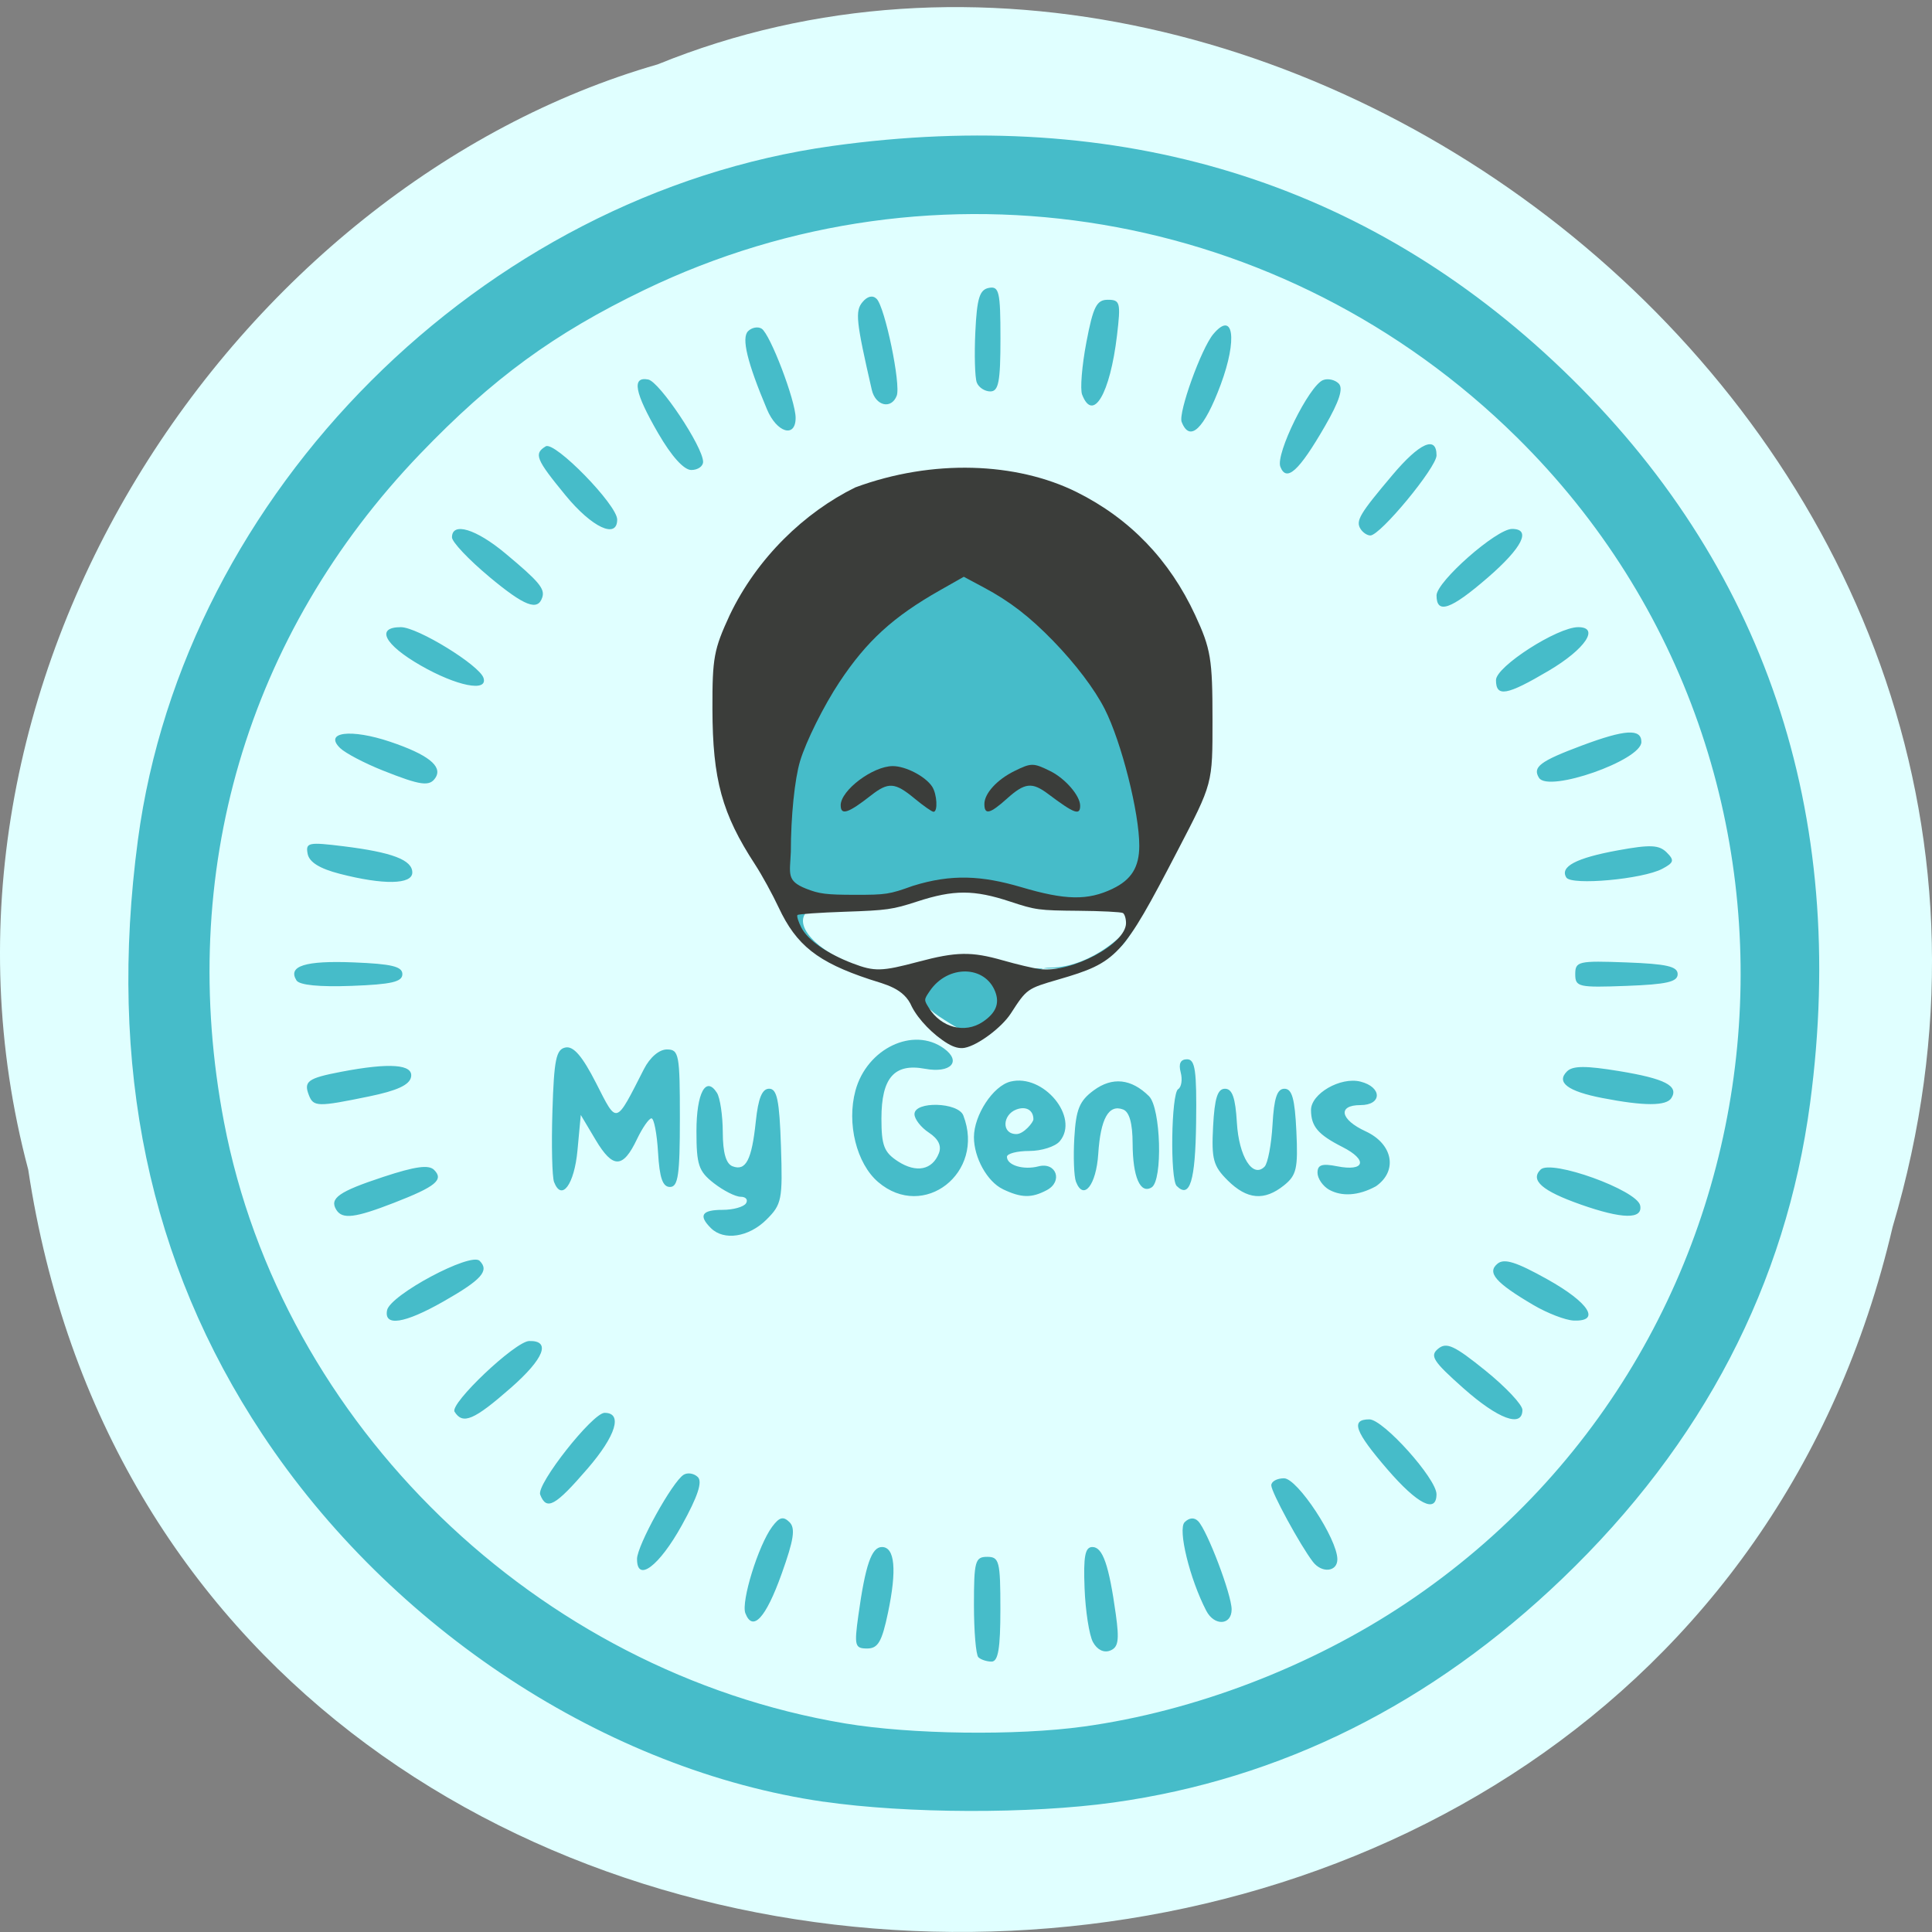 <svg xmlns="http://www.w3.org/2000/svg" viewBox="0 0 256 256"><rect x="0" y="0" width="256" height="256" fill="#808080" stroke="none"/><path d="m 3.74 154.98 c 19.829 131.38 217.21 135.33 247.04 7.608 c 30.702 -103.4 -80.47 -187.93 -163.63 -154.06 -55.684 16.01 -100.67 81.53 -83.41 146.45 z" fill="#e0ffff" color="#000"/><g transform="matrix(0.984 0 0 0.975 0.971 3.239)"><path d="m 109.94 241.54 c -29.18 -4.25 -58.22 -23.438 -75.62 -49.976 -15.257 -23.263 -20.797 -49.995 -16.734 -80.75 6.242 -47.24 46.33 -87.68 93.5 -94.3 c 38.766 -5.442 71.878 4.799 98.34 30.414 27.19 26.317 38.534 60.22 33.34 99.63 -3.251 24.646 -14.443 46.34 -33.34 64.63 -17.642 17.08 -37.926 27.29 -60.49 30.458 -11.174 1.569 -27.772 1.52 -38.997 -0.115 z m 34.968 -10.213 c 14.961 -2.081 30.635 -8.133 43.44 -16.77 c 53.37 -36.02 60.6 -113.01 14.874 -158.5 -31.31 -31.15 -78.12 -39.11 -117.45 -19.971 -12.153 5.915 -20.411 12.01 -30.16 22.25 -23.371 24.559 -32.826 57.05 -26.435 90.83 c 7.78 41.12 42.17 74.73 83.64 81.73 8.856 1.496 23.06 1.686 32.09 0.43 z m -14.15 -9.427 c -0.326 -0.326 -0.593 -3.529 -0.593 -7.118 0 -5.932 0.162 -6.525 1.78 -6.525 1.631 0 1.78 0.593 1.78 7.118 0 5.339 -0.297 7.118 -1.186 7.118 -0.653 0 -1.453 -0.267 -1.78 -0.593 z m 15.43 -2.063 c -0.5 -0.935 -1.01 -4.223 -1.126 -7.308 -0.168 -4.367 0.065 -5.608 1.055 -5.608 1.389 0 2.23 2.444 3.155 9.172 0.485 3.525 0.332 4.482 -0.786 4.911 -0.847 0.325 -1.742 -0.129 -2.298 -1.167 z m -31.588 -3.623 c 0.942 -6.849 1.776 -9.292 3.171 -9.292 1.744 0 2.031 3.092 0.825 8.901 -0.826 3.981 -1.35 4.89 -2.815 4.89 -1.651 0 -1.749 -0.372 -1.181 -4.499 z m -15.215 -0.287 c -0.604 -1.574 1.749 -9.245 3.609 -11.764 0.966 -1.309 1.489 -1.451 2.321 -0.631 0.837 0.825 0.606 2.378 -1.052 7.05 -2.128 6 -3.886 7.925 -4.878 5.342 z m 62.07 -0.33 c -2.231 -4.329 -3.869 -11.1 -2.917 -12.05 0.623 -0.623 1.293 -0.675 1.814 -0.143 1.229 1.258 4.513 9.989 4.513 12 0 2.167 -2.324 2.296 -3.409 0.19 z m -76.66 -7.05 c 0.009 -1.834 4.771 -10.515 6.279 -11.446 0.542 -0.335 1.403 -0.192 1.913 0.318 0.643 0.643 -0.019 2.652 -2.159 6.551 -3.051 5.561 -6.05 7.837 -6.03 4.577 z m 91.01 0.38 c -1.713 -2.253 -5.601 -9.467 -5.601 -10.391 0 -0.525 0.771 -0.954 1.714 -0.954 1.805 0 7.184 8.242 7.184 11.01 0 1.711 -2.09 1.925 -3.297 0.337 z m -104.05 -9.131 c -0.532 -1.385 7.06 -11.11 8.677 -11.11 2.47 0 1.533 3.098 -2.291 7.574 -4.372 5.118 -5.533 5.761 -6.386 3.538 z m 114.09 -3.422 c -4.405 -5.156 -4.993 -6.8 -2.433 -6.8 1.875 0 9.04 8.06 9.04 10.17 0 2.673 -2.557 1.368 -6.605 -3.37 z m -125.62 -7.837 c -0.681 -1.102 8.162 -9.561 10.05 -9.612 2.972 -0.079 2.01 2.394 -2.462 6.357 -4.971 4.401 -6.479 5.05 -7.587 3.255 z m 135.84 -3.205 c -4.08 -3.655 -4.55 -4.397 -3.39 -5.359 1.124 -0.932 2.172 -0.444 6.346 2.956 2.75 2.24 5 4.652 5 5.359 0 2.465 -3.253 1.256 -7.957 -2.956 z m -144.93 -10.583 c 0.404 -2.078 11.255 -7.93 12.464 -6.722 1.352 1.352 0.27 2.577 -4.899 5.541 -5.222 2.995 -8 3.429 -7.564 1.181 z m 154.37 -0.713 c -5.106 -3.03 -6.294 -4.41 -4.834 -5.622 0.903 -0.75 2.515 -0.239 6.718 2.13 5.608 3.16 7.242 5.754 3.528 5.599 -1.101 -0.046 -3.536 -0.994 -5.412 -2.107 z m -110.75 -10.444 c -1.723 -1.723 -1.245 -2.491 1.549 -2.491 1.439 0 2.864 -0.4 3.167 -0.89 0.302 -0.489 -0.02 -0.89 -0.717 -0.89 -0.697 0 -2.322 -0.83 -3.612 -1.844 -2.057 -1.618 -2.344 -2.485 -2.344 -7.07 0 -5.181 1.263 -7.574 2.755 -5.218 0.427 0.674 0.783 3.085 0.79 5.358 0.009 2.802 0.434 4.293 1.32 4.633 1.79 0.687 2.585 -0.862 3.127 -6.094 0.327 -3.157 0.848 -4.449 1.795 -4.449 1.065 0 1.387 1.573 1.592 7.791 0.241 7.29 0.114 7.934 -1.962 10.01 -2.375 2.375 -5.72 2.891 -7.46 1.151 z m -50.45 -2.491 c -0.968 -1.566 0.33 -2.486 6.317 -4.478 4.292 -1.428 6.117 -1.684 6.842 -0.959 1.349 1.349 0.232 2.275 -5.406 4.484 -5.245 2.055 -6.943 2.264 -7.753 0.953 z m 167.54 -0.736 c -5.167 -1.836 -6.819 -3.294 -5.373 -4.74 1.42 -1.42 13 2.799 13.408 4.884 0.37 1.909 -2.397 1.86 -8.04 -0.143 z m -94.58 -3.045 c -2.905 -2.506 -4.249 -7.953 -3.061 -12.409 1.531 -5.746 7.793 -8.763 11.922 -5.744 2.43 1.777 0.91 3.411 -2.568 2.758 -4.119 -0.773 -5.851 1.229 -5.851 6.762 0 3.67 0.353 4.596 2.218 5.818 2.471 1.619 4.643 1.184 5.522 -1.105 0.385 -1 -0.072 -1.946 -1.355 -2.798 -1.064 -0.707 -1.935 -1.837 -1.935 -2.511 0 -1.793 5.883 -1.631 6.578 0.181 2.985 7.78 -5.333 14.341 -11.469 9.05 z m 16.782 0.961 c -2.087 -1.01 -3.883 -4.273 -3.883 -7.05 0 -3.01 2.582 -6.976 4.917 -7.562 4.444 -1.115 9.337 4.856 6.641 8.105 -0.604 0.728 -2.45 1.323 -4.103 1.323 -1.653 0 -3.01 0.358 -3.01 0.795 0 1.148 2.217 1.826 4.24 1.297 2.407 -0.629 3.337 2.049 1.124 3.233 -2.055 1.1 -3.441 1.068 -5.93 -0.137 z m 4.125 -9.488 c 0 -1.254 -1 -1.829 -2.311 -1.326 -1.857 0.713 -2.02 3.335 0.025 3.335 0.979 0 2.286 -1.601 2.286 -2.01 z m 26.16 8.301 c -1.945 -1.945 -2.194 -2.878 -1.962 -7.341 0.2 -3.833 0.601 -5.112 1.601 -5.112 0.98 0 1.405 1.223 1.601 4.599 0.268 4.619 2.125 7.609 3.724 5.996 0.441 -0.444 0.924 -3.01 1.075 -5.701 0.203 -3.635 0.617 -4.894 1.608 -4.894 1.022 0 1.398 1.356 1.605 5.781 0.236 5.04 0.023 5.981 -1.656 7.341 -2.662 2.156 -4.977 1.952 -7.598 -0.668 z m 13.654 1.267 c -0.856 -0.499 -1.557 -1.538 -1.557 -2.309 0 -1.079 0.607 -1.28 2.635 -0.875 3.744 0.749 4.189 -0.843 0.731 -2.615 -3.292 -1.687 -4.222 -2.785 -4.242 -5.01 -0.02 -2.234 3.963 -4.558 6.653 -3.883 2.942 0.738 2.947 3.195 0.007 3.195 -3.117 0 -2.737 1.968 0.687 3.559 3.693 1.716 4.375 5.387 1.391 7.477 -2.363 1.304 -4.614 1.41 -6.304 0.46 z m -104.36 -1.034 c -0.264 -0.689 -0.365 -5.02 -0.223 -9.629 0.217 -7.05 0.497 -8.422 1.772 -8.666 1.075 -0.206 2.264 1.194 4.1 4.824 2.877 5.691 2.574 5.779 6.451 -1.885 0.809 -1.6 2.05 -2.669 3.096 -2.669 1.623 0 1.745 0.654 1.745 9.343 0 7.711 -0.233 9.343 -1.335 9.343 -0.983 0 -1.406 -1.232 -1.604 -4.671 -0.148 -2.569 -0.548 -4.663 -0.89 -4.652 -0.341 0.011 -1.221 1.291 -1.956 2.846 -1.884 3.99 -3.235 4.01 -5.55 0.097 l -2.01 -3.407 l -0.445 4.825 c -0.428 4.64 -2.128 6.963 -3.149 4.303 z m 70.28 -0.039 c -0.273 -0.711 -0.373 -3.406 -0.223 -5.99 0.225 -3.865 0.688 -5.01 2.613 -6.439 2.505 -1.864 5.058 -1.592 7.442 0.793 1.597 1.597 1.876 11.454 0.351 12.397 -1.527 0.944 -2.541 -1.425 -2.556 -5.972 -0.009 -2.748 -0.439 -4.294 -1.283 -4.618 -1.94 -0.745 -3.037 1.234 -3.345 6.03 -0.273 4.26 -1.988 6.431 -2.999 3.796 z m 13.564 0.57 c -0.912 -0.912 -0.74 -12.588 0.195 -13.165 0.443 -0.274 0.597 -1.299 0.341 -2.277 -0.311 -1.191 -0.027 -1.779 0.861 -1.779 1.091 0 1.307 1.523 1.216 8.6 -0.102 7.957 -0.841 10.394 -2.613 8.621 z m -116.87 -12.366 c -0.713 -1.859 -0.122 -2.289 4.329 -3.15 6.577 -1.272 9.773 -1.032 9.438 0.706 -0.207 1.072 -1.868 1.849 -5.626 2.631 -6.973 1.45 -7.517 1.437 -8.141 -0.187 z m 174.16 0.405 c -4.642 -0.911 -6.227 -2.123 -4.731 -3.619 0.771 -0.771 2.521 -0.781 6.989 -0.04 6.189 1.025 8.088 2.01 7.07 3.66 -0.685 1.109 -3.673 1.109 -9.327 -0.001 z m -89.27 -11.07 c -1.821 -1.237 -3.546 -3.191 -3.835 -4.341 -0.409 -1.629 -2.724 -1.12 -5.423 -1.482 -4.828 -0.648 -10.212 -4.989 -12.208 -8.949 -0.931 -1.847 -0.481 -5.202 -2.066 -7.893 -8.581 -14.576 -6.721 -31.01 4.737 -41.844 11.92 -9.693 24.555 -11.908 36.11 -6.489 12.04 5.693 18.656 15.481 19.245 28.481 -1.167 11.438 -4.895 16.347 -8.101 25.633 -1.788 5.38 -8.154 10.233 -13.422 10.233 -1.523 0 -2.311 0.616 -2.683 2.096 -0.468 1.864 -6.522 6.802 -8.339 6.802 -0.386 0 -2.192 -1.012 -4.01 -2.249 z m -0.524 -6.79 c 5.639 -2.216 26.17 5.735 27.3 -8.392 -3.832 -1.583 -12.503 0.866 -16.487 -1.11 -2.671 -1.429 -16.403 -1.024 -21.706 0.605 -16.546 -0.247 0.369 13.427 10.897 8.897 z m -86.03 1.879 c -1.206 -1.952 1.165 -2.708 7.675 -2.447 5.145 0.206 6.587 0.556 6.587 1.599 0 1.048 -1.466 1.39 -6.821 1.593 -4.366 0.165 -7.04 -0.103 -7.441 -0.745 z m 172.2 -0.848 c 0 -1.742 0.417 -1.839 6.896 -1.595 5.421 0.204 6.896 0.545 6.896 1.595 0 1.049 -1.475 1.39 -6.896 1.595 -6.479 0.244 -6.896 0.148 -6.896 -1.595 z m -166.38 -13.641 c -2.704 -0.704 -4.099 -1.581 -4.314 -2.711 -0.292 -1.536 0.097 -1.619 4.828 -1.028 6.565 0.82 9.265 1.859 9.265 3.566 0 1.64 -3.883 1.708 -9.78 0.173 z m 165.18 0.509 c -0.911 -1.474 1.316 -2.659 6.95 -3.696 4.337 -0.799 5.531 -0.748 6.555 0.276 1.076 1.076 0.993 1.391 -0.59 2.238 -2.633 1.409 -12.231 2.288 -12.914 1.182 z m -159.4 -14.557 c -2.447 -0.984 -5.02 -2.349 -5.719 -3.033 -2.233 -2.188 1.454 -2.657 6.747 -0.858 5.05 1.718 7.06 3.311 6.114 4.848 -0.789 1.277 -1.985 1.116 -7.142 -0.957 z m 155.72 1.01 c -0.908 -1.47 0.138 -2.265 5.776 -4.393 5.827 -2.199 8.01 -2.33 8.01 -0.481 0 2.489 -12.522 6.917 -13.784 4.874 z m -5.791 -13.294 c 0 -1.827 8.256 -7.184 11.07 -7.184 2.939 0 0.938 2.989 -3.955 5.909 -5.677 3.387 -7.118 3.645 -7.118 1.275 z m -144.81 -1.981 c -4.89 -2.832 -6.102 -5.203 -2.659 -5.203 2.243 0 10.569 5.161 11.126 6.896 0.633 1.971 -3.603 1.124 -8.467 -1.693 z m 9.253 -12.04 c -2.764 -2.324 -5.03 -4.74 -5.03 -5.369 c 0 -2.132 3.223 -1.156 7.181 2.175 4.515 3.8 5.353 4.803 4.984 5.97 -0.605 1.913 -2.385 1.221 -7.138 -2.775 z m 127.55 2.526 c 0 -1.875 8.06 -9.04 10.17 -9.04 2.642 0 1.39 2.538 -3.259 6.604 -4.996 4.371 -6.911 5.04 -6.911 2.433 z m -10.233 -9.04 c -0.68 -1.1 -0.143 -2.02 4.309 -7.341 3.653 -4.37 5.924 -5.387 5.924 -2.654 0 1.639 -7.572 10.885 -8.914 10.885 -0.423 0 -1.016 -0.4 -1.318 -0.89 z m -107.06 -4.569 c -3.993 -4.908 -4.29 -5.65 -2.666 -6.653 1.21 -0.748 9.626 7.951 9.626 9.949 0 2.69 -3.401 1.08 -6.961 -3.296 z m 96.26 -3.888 c -0.665 -1.733 3.861 -11 5.745 -11.768 0.645 -0.262 1.593 -0.055 2.108 0.46 0.655 0.655 0.101 2.396 -1.845 5.798 -3.498 6.114 -5.184 7.66 -6.01 5.511 z m -83.77 -4.525 c -3.198 -5.569 -3.603 -7.757 -1.354 -7.324 c 1.529 0.294 7.385 9.157 7.392 11.186 0.002 0.612 -0.713 1.112 -1.588 1.112 -0.999 0 -2.656 -1.853 -4.449 -4.974 z m 14.646 -3.257 c -2.672 -6.407 -3.467 -9.721 -2.55 -10.637 0.5 -0.5 1.318 -0.655 1.818 -0.346 1.149 0.71 4.584 9.799 4.584 12.13 0 2.777 -2.529 2.025 -3.852 -1.146 z m 55.834 1.696 c -0.477 -1.243 2.641 -9.98 4.257 -11.927 2.717 -3.273 3.288 0.656 0.999 6.864 -2.228 6.04 -4.164 7.906 -5.255 5.063 z m -41.727 -4.366 c -2.121 -9.332 -2.264 -10.699 -1.244 -11.927 0.664 -0.8 1.369 -0.96 1.898 -0.431 1.123 1.123 3.286 11.649 2.705 13.164 -0.729 1.899 -2.86 1.388 -3.359 -0.806 z m 28.323 0.658 c -0.284 -0.739 -0.026 -3.943 0.574 -7.118 0.914 -4.845 1.379 -5.774 2.891 -5.774 1.658 0 1.756 0.386 1.233 4.84 -0.935 7.952 -3.227 11.883 -4.697 8.05 z m -14.183 -1.641 c -0.255 -0.663 -0.342 -3.762 -0.195 -6.887 0.216 -4.575 0.571 -5.739 1.825 -5.978 1.379 -0.263 1.557 0.526 1.557 6.887 0 5.858 -0.252 7.184 -1.363 7.184 -0.749 0 -1.571 -0.543 -1.825 -1.206 z" fill="#46bcc9"/><g fill="#3b3d3a"><path d="m 126.64 138.51 c -1.965 -1.199 -3.926 -3.233 -4.839 -5.02 -1.058 -2.549 -3.658 -3.038 -5.692 -3.721 -6.979 -2.331 -9.856 -4.623 -12.234 -9.747 -0.845 -1.82 -2.274 -4.45 -3.176 -5.845 -4.463 -6.899 -5.728 -11.554 -5.749 -21.15 -0.015 -6.968 0.187 -8.07 2.33 -12.762 3.691 -7.784 10.06 -13.944 16.9 -17.345 10.421 -3.888 21.709 -3.436 29.837 0.642 7.153 3.602 12.482 9.191 15.941 16.715 2.105 4.579 2.33 5.952 2.33 14.183 0 8.822 0.069 8.564 -4.746 17.913 -7.364 14.301 -8.096 15.1 -15.991 17.415 -4.239 1.244 -4.275 1.27 -6.418 4.618 -1.23 1.921 -4.449 4.342 -6.213 4.672 -0.684 0.128 -1.44 -0.062 -2.278 -0.574 z m 4.694 -2.948 c 1.774 -1.194 2.313 -2.493 1.701 -4.102 -1.38 -3.625 -6.401 -3.688 -8.812 -0.11 -0.805 1.194 -0.805 1.204 -0.122 2.309 1.657 2.679 4.837 3.516 7.233 1.903 z m -8.671 -8.175 c 5.133 -1.379 7.17 -1.413 11.414 -0.188 1.824 0.526 4.03 1.055 4.91 1.176 4.26 0.584 11.656 -3.38 11.656 -6.247 0 -0.61 -0.188 -1.225 -0.417 -1.367 -0.229 -0.142 -2.93 -0.279 -6 -0.305 -5.311 -0.045 -5.758 -0.105 -9.166 -1.243 -4.889 -1.632 -7.62 -1.635 -12.539 -0.016 -3.312 1.09 -4.046 1.195 -9.734 1.39 -3.383 0.116 -6.256 0.316 -6.384 0.445 -0.128 0.129 0.107 0.901 0.523 1.715 0.871 1.707 3.473 3.535 6.928 4.864 2.917 1.123 3.889 1.098 8.81 -0.224 z m 26.19 -9.934 c 2.518 -1.219 3.568 -2.928 3.577 -5.819 0.013 -4.469 -2.407 -14.14 -4.656 -18.6 -1.365 -2.709 -3.93 -6.128 -6.95 -9.265 -3.173 -3.296 -5.838 -5.368 -9.315 -7.244 l -2.71 -1.462 l -3.229 1.848 c -6.282 3.595 -9.84 6.875 -13.51 12.454 -2.116 3.217 -4.515 8.08 -5.31 10.756 -0.727 2.452 -1.238 7.523 -1.241 12.322 -0.122 2.998 -0.625 3.935 2.057 5.01 1.761 0.705 2.71 0.826 6.538 0.832 4.205 0.007 4.681 -0.067 7.807 -1.206 5.267 -1.666 9.346 -1.393 14.584 0.153 5.991 1.797 8.998 1.851 12.36 0.224 z"/><path d="m 131.57 105.94 c 0 -1.424 1.696 -3.305 4.03 -4.467 2.286 -1.139 2.557 -1.139 4.847 0.002 2.02 1.01 4.02 3.346 4.02 4.702 0 1.37 -0.774 1.084 -4.304 -1.593 -2.18 -1.654 -3.151 -1.544 -5.548 0.627 -2.301 2.084 -3.045 2.262 -3.045 0.729 z"/><path d="m 112.22 106.12 c 0 -2.037 4.335 -5.327 7.02 -5.327 1.729 0 4.383 1.394 5.291 2.779 0.662 1.011 0.799 3.431 0.193 3.431 -0.217 0 -1.36 -0.806 -2.539 -1.791 -2.666 -2.228 -3.537 -2.289 -5.908 -0.415 -3.049 2.41 -4.055 2.738 -4.055 1.323 z"/></g></g></svg>
